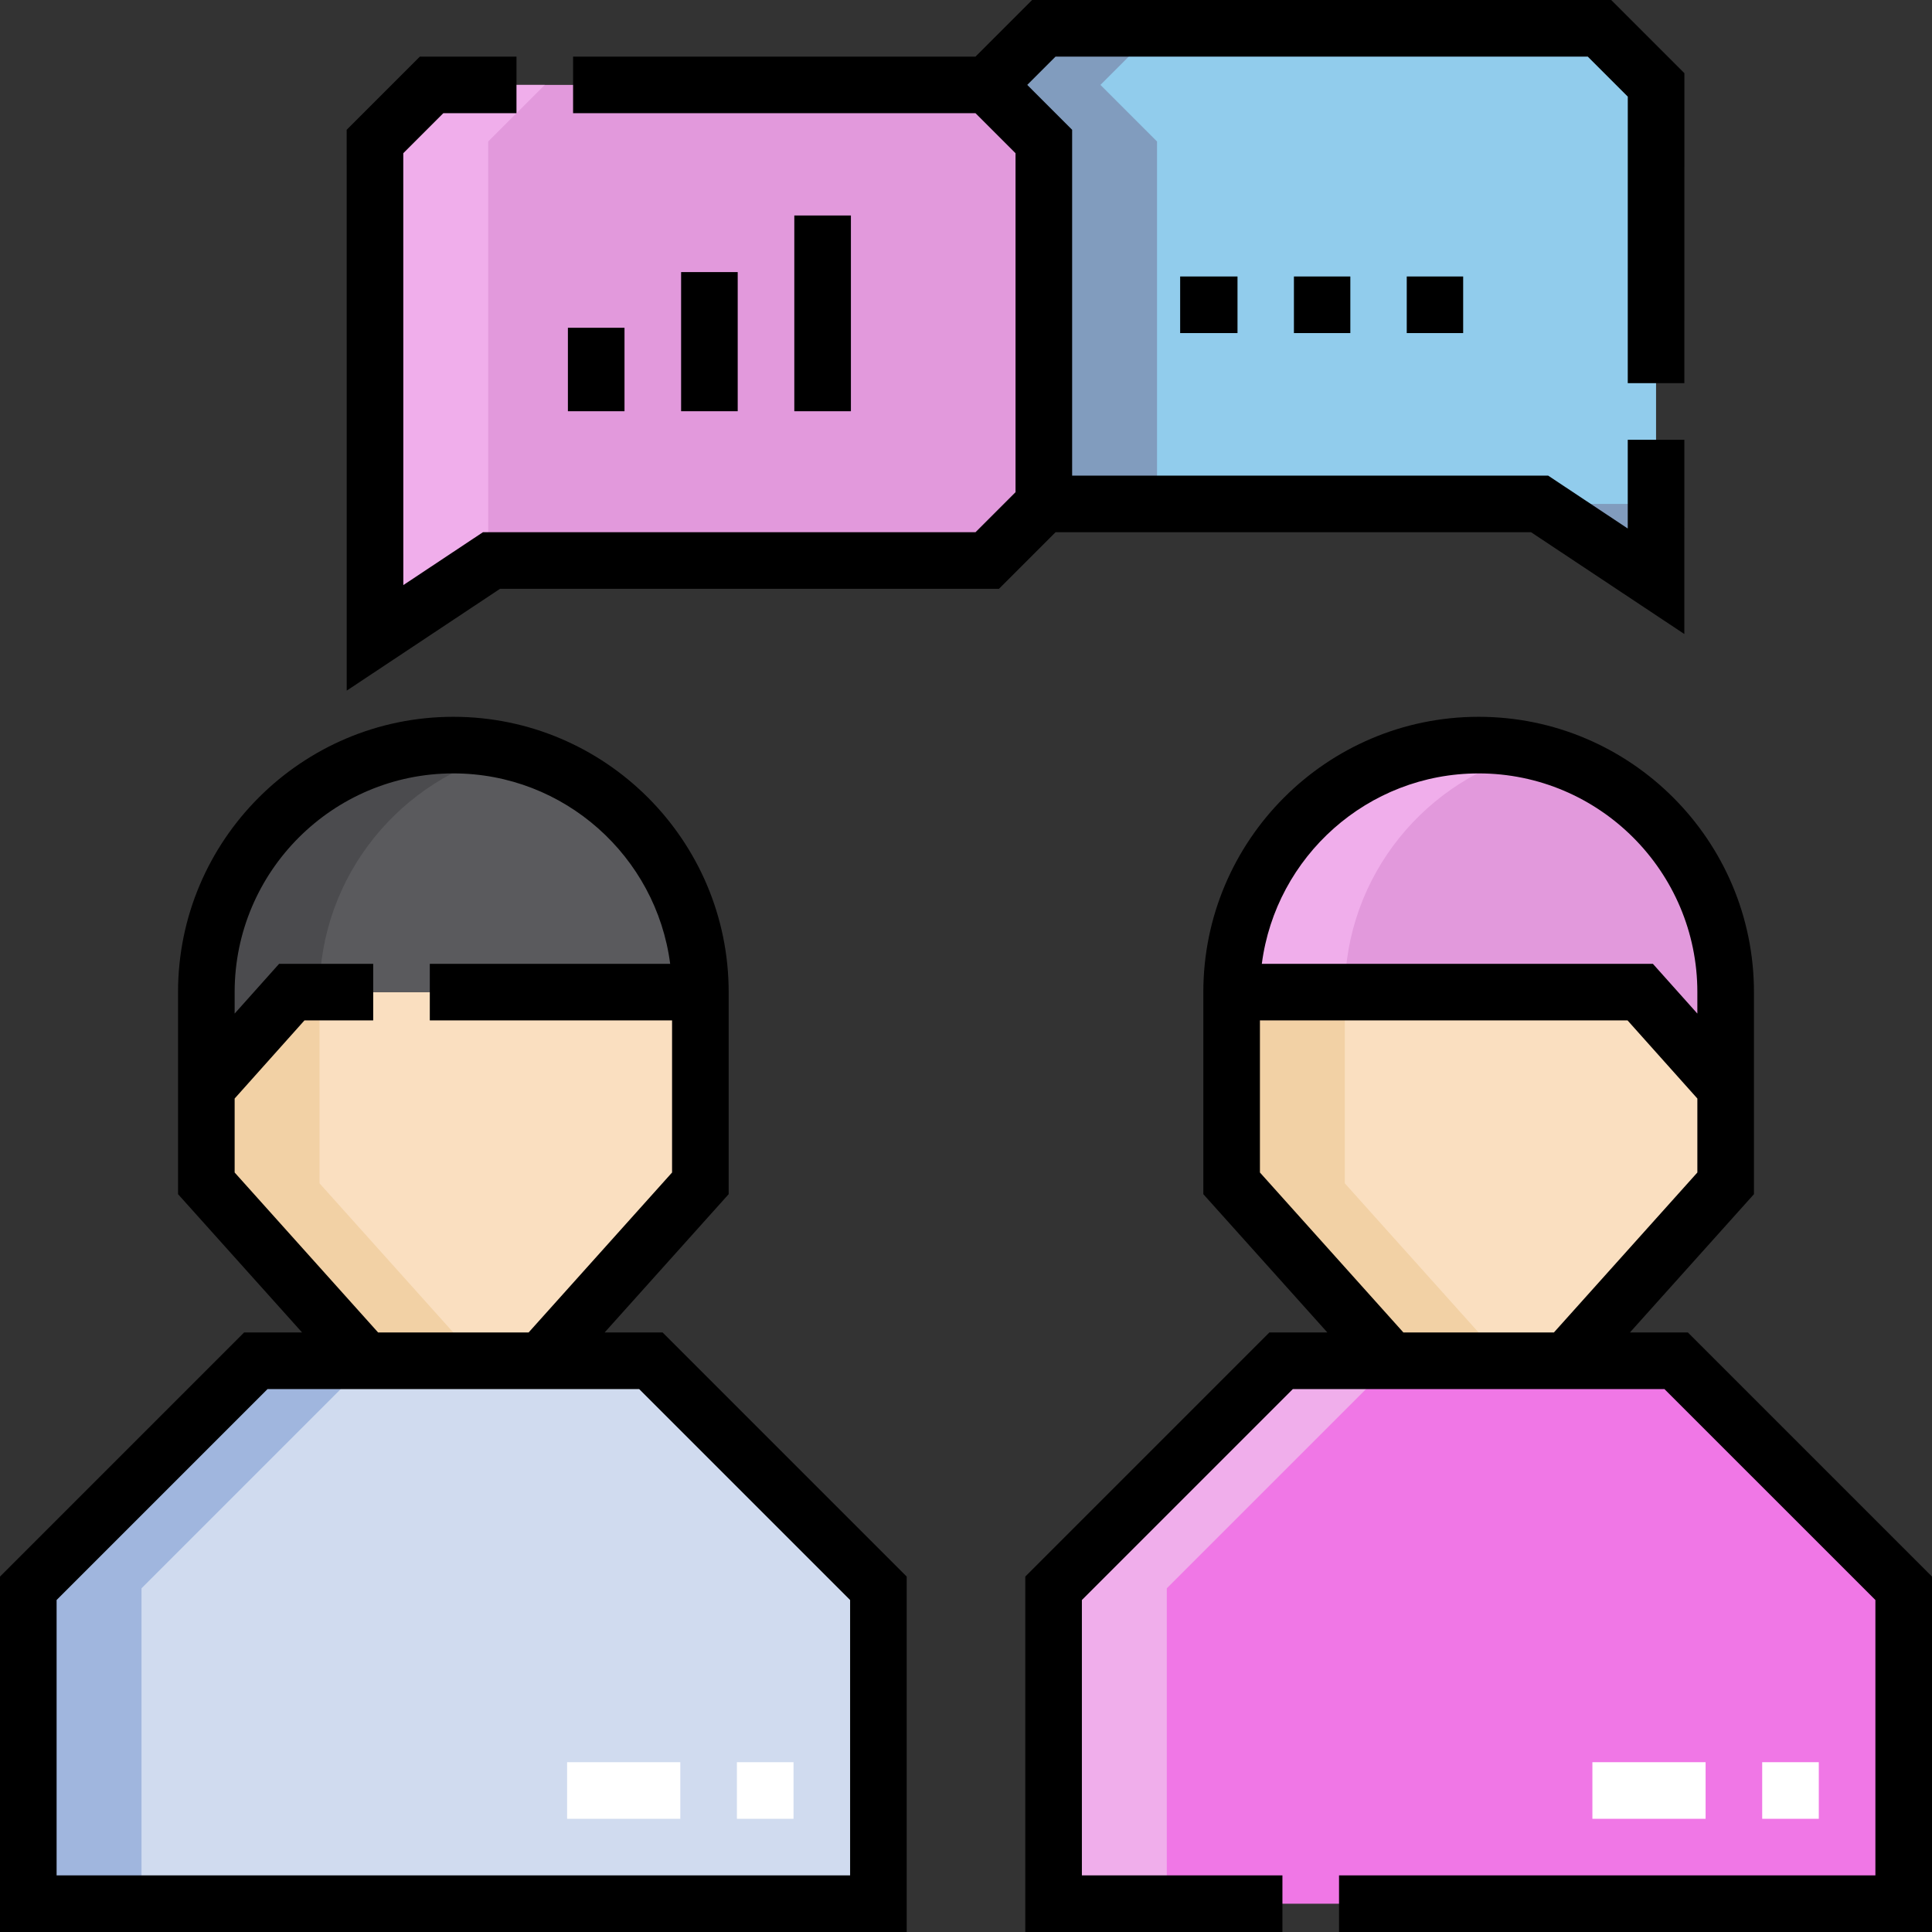 <?xml version="1.0"?>
<svg xmlns="http://www.w3.org/2000/svg" id="Capa_1" enable-background="new 0 0 512 512" height="512px" viewBox="0 0 512 512" width="512px" class=""><rect x="0" y="0" width="512" height="512" fill="#333333" stroke="none"/><g><g><g><g clip-rule="evenodd" fill-rule="evenodd"><path d="m172.488 360.616h-29.053-46.582-29.053l-60.3 60.3v83.584h225.288v-83.584z" fill="#d0dbef" data-original="#D0DBEF" class=""/><path d="m504.5 420.916-60.3-60.3h-29.053-46.583-29.052l-60.3 60.3v83.584h225.288z" fill="#ed9b88" data-original="#ED9B88" class="" style="fill:#F077E6" data-old_color="#ed9b88"/><path d="m457.319 288.261-22.641-25.337h-108.284v50.673l42.17 47.019h46.583l42.171-47.019z" fill="#fadfc0" data-original="#FADFC0" class=""/><path d="m457.318 262.924c0-36.005-29.458-65.463-65.462-65.463s-65.462 29.458-65.462 65.463h108.284l22.64 25.336z" fill="#f7ec91" data-original="#F7EC91" class="active-path" style="fill:#E299DC" data-old_color="#f7ec91"/><path d="m438.88 22.501-15-15.001h-147.253l-15 15.001 15 15v96.041h131.38l30.862 20.498z" fill="#a7eed4" data-original="#A7EED4" class="" style="fill:#91CCEC" data-old_color="#a7eed4"/><path d="m54.681 288.261 22.641-25.337h108.284v50.673l-42.171 47.019h-46.582l-42.171-47.019z" fill="#fadfc0" data-original="#FADFC0" class=""/><path d="m54.682 262.924c0-36.005 29.458-65.463 65.462-65.463s65.462 29.458 65.462 65.463h-108.284l-22.64 25.336z" fill="#5a5a5d" data-original="#5A5A5D" class=""/><path d="m97.8 360.616h-.947-29.053l-60.3 60.3v83.584h30v-83.584z" fill="#a0b6de" data-original="#A0B6DE"/><path d="m369.512 360.616h-.948-29.052l-60.3 60.3v83.584h30v-83.584z" fill="#e76c4c" data-original="#E76C4C" class="" style="fill:#F0AEEB" data-old_color="#e76c4c"/><path d="m54.681 288.261 22.641-25.337h7.36v25.335l-.001.002.001 25.336 42.17 47.019h-29.999l-42.171-47.019z" fill="#f2d1a5" data-original="#F2D1A5" class=""/><path d="m54.682 262.924c0-36.005 29.458-65.463 65.462-65.463 5.157 0 10.179.607 15 1.748-28.838 6.827-50.462 32.867-50.462 63.715h-7.36l-22.64 25.336z" fill="#4b4b4e" data-original="#4B4B4E" class=""/><path d="m356.394 262.924h-30v50.673l42.17 47.019h30l-42.17-47.019z" fill="#f2d1a5" data-original="#F2D1A5" class=""/><path d="m406.856 199.208c-4.821-1.141-9.843-1.748-15-1.748-36.004 0-65.462 29.458-65.462 65.463h30c0-30.848 21.624-56.887 50.462-63.715z" fill="#edd52e" data-original="#EDD52E" class="" style="fill:#F0AEEB" data-old_color="#edd52e"/><path d="m261.627 22.501h-147.253l-15.001 15 .012 131.54 30.861-20.498h131.381l15-15v-96.042z" fill="#f7ec91" data-original="#F7EC91" class="active-path" style="fill:#E299DC" data-old_color="#f7ec91"/><path d="m144.373 22.501h-29.999l-15.001 15 .012 131.54 29.998-19.924-.01-111.616z" fill="#edd52e" data-original="#EDD52E" class="" style="fill:#F0AEEB" data-old_color="#edd52e"/></g><g><path d="m467 467h15v15h-15z" fill="#fff" data-original="#FFF" class=""/></g><g><path d="m195.288 467h15v15h-15z" fill="#fff" data-original="#FFF" class=""/></g><g><path d="m422.001 467h30v15h-30z" fill="#fff" data-original="#FFF" class=""/></g><g><path d="m150.289 467h30v15h-30z" fill="#fff" data-original="#FFF" class=""/></g><path clip-rule="evenodd" d="m306.627 7.5h-30l-15 15 15 15v96.041h30v-96.04l-15-15zm101.38 126.042 30.862 20.498.002-19.924-.864-.574z" fill="#71e4bf" fill-rule="evenodd" data-original="#71E4BF" class="" style="fill:#819CBE" data-old_color="#71e4bf"/></g><g><path d="m210.5 57.107h15v51.875h-15z" data-original="#000000" class="" style="fill:#000000"/><path d="m150.5 86.863h15v22.118h-15z" data-original="#000000" class="" style="fill:#000000"/><path d="m180.5 72.106h15v36.875h-15z" data-original="#000000" class="" style="fill:#000000"/><path d="m447.307 353.116h-15.359l32.869-36.649v-53.543c0-40.232-32.73-72.963-72.962-72.963-40.23 0-72.961 32.731-72.961 72.963v53.543l32.869 36.649h-15.359l-64.693 64.693v94.191h68.145v-15h-53.145v-72.978l55.906-55.906h98.476l55.907 55.906v72.978h-142.143v15h157.143v-94.19zm-55.452-148.156c31.96 0 57.962 26.002 57.962 57.963v5.686l-11.783-13.186h-103.638c3.691-28.428 28.042-50.463 57.459-50.463zm-57.96 105.766v-40.302h97.427l18.496 20.698v19.604l-38.017 42.39h-39.888z" data-original="#000000" class="" style="fill:#000000"/><path d="m405.743 141.042 40.625 26.982.004-51.482-15-.001-.002 23.516-21.099-14.015h-126.144v-91.647l-11.894-11.895 7.5-7.5h141.04l10.608 10.607-.008 75.933 15 .002.008-82.148-19.395-19.394h-153.465l-15.001 15h-106.646v15h106.646l10.607 10.607v89.829l-10.606 10.607h-130.539l-21.098 14.014-.011-114.45 10.607-10.607h19.393v-15h-25.605l-19.395 19.395.013 148.629 40.624-26.981h132.223l15.001-15.001z" data-original="#000000" class="" style="fill:#000000"/><path d="m160.236 353.116 32.869-36.649v-53.543c0-40.232-32.73-72.963-72.961-72.963s-72.962 32.731-72.962 72.963v53.543l32.869 36.649h-15.358l-64.693 64.694v94.19h240.288v-94.19l-64.693-64.693h-15.359zm-98.053-42.39v-19.605l18.495-20.697h18.224v-15h-24.937l-11.782 13.185v-5.685c0-31.961 26.002-57.963 57.962-57.963 29.417 0 53.768 22.035 57.459 50.463h-63.702v15h64.203v40.302l-38.017 42.39h-39.888zm163.105 186.274h-210.288v-72.978l55.906-55.906h98.476l55.906 55.906z" data-original="#000000" class="" style="fill:#000000"/><path d="m312.754 73.271h15.198v15h-15.198z" data-original="#000000" class="" style="fill:#000000"/><path d="m342.903 73.271h14.95v15h-14.95z" data-original="#000000" class="" style="fill:#000000"/><path d="m372.804 73.271h14.95v15h-14.95z" data-original="#000000" class="" style="fill:#000000"/></g></g></g> </svg>
